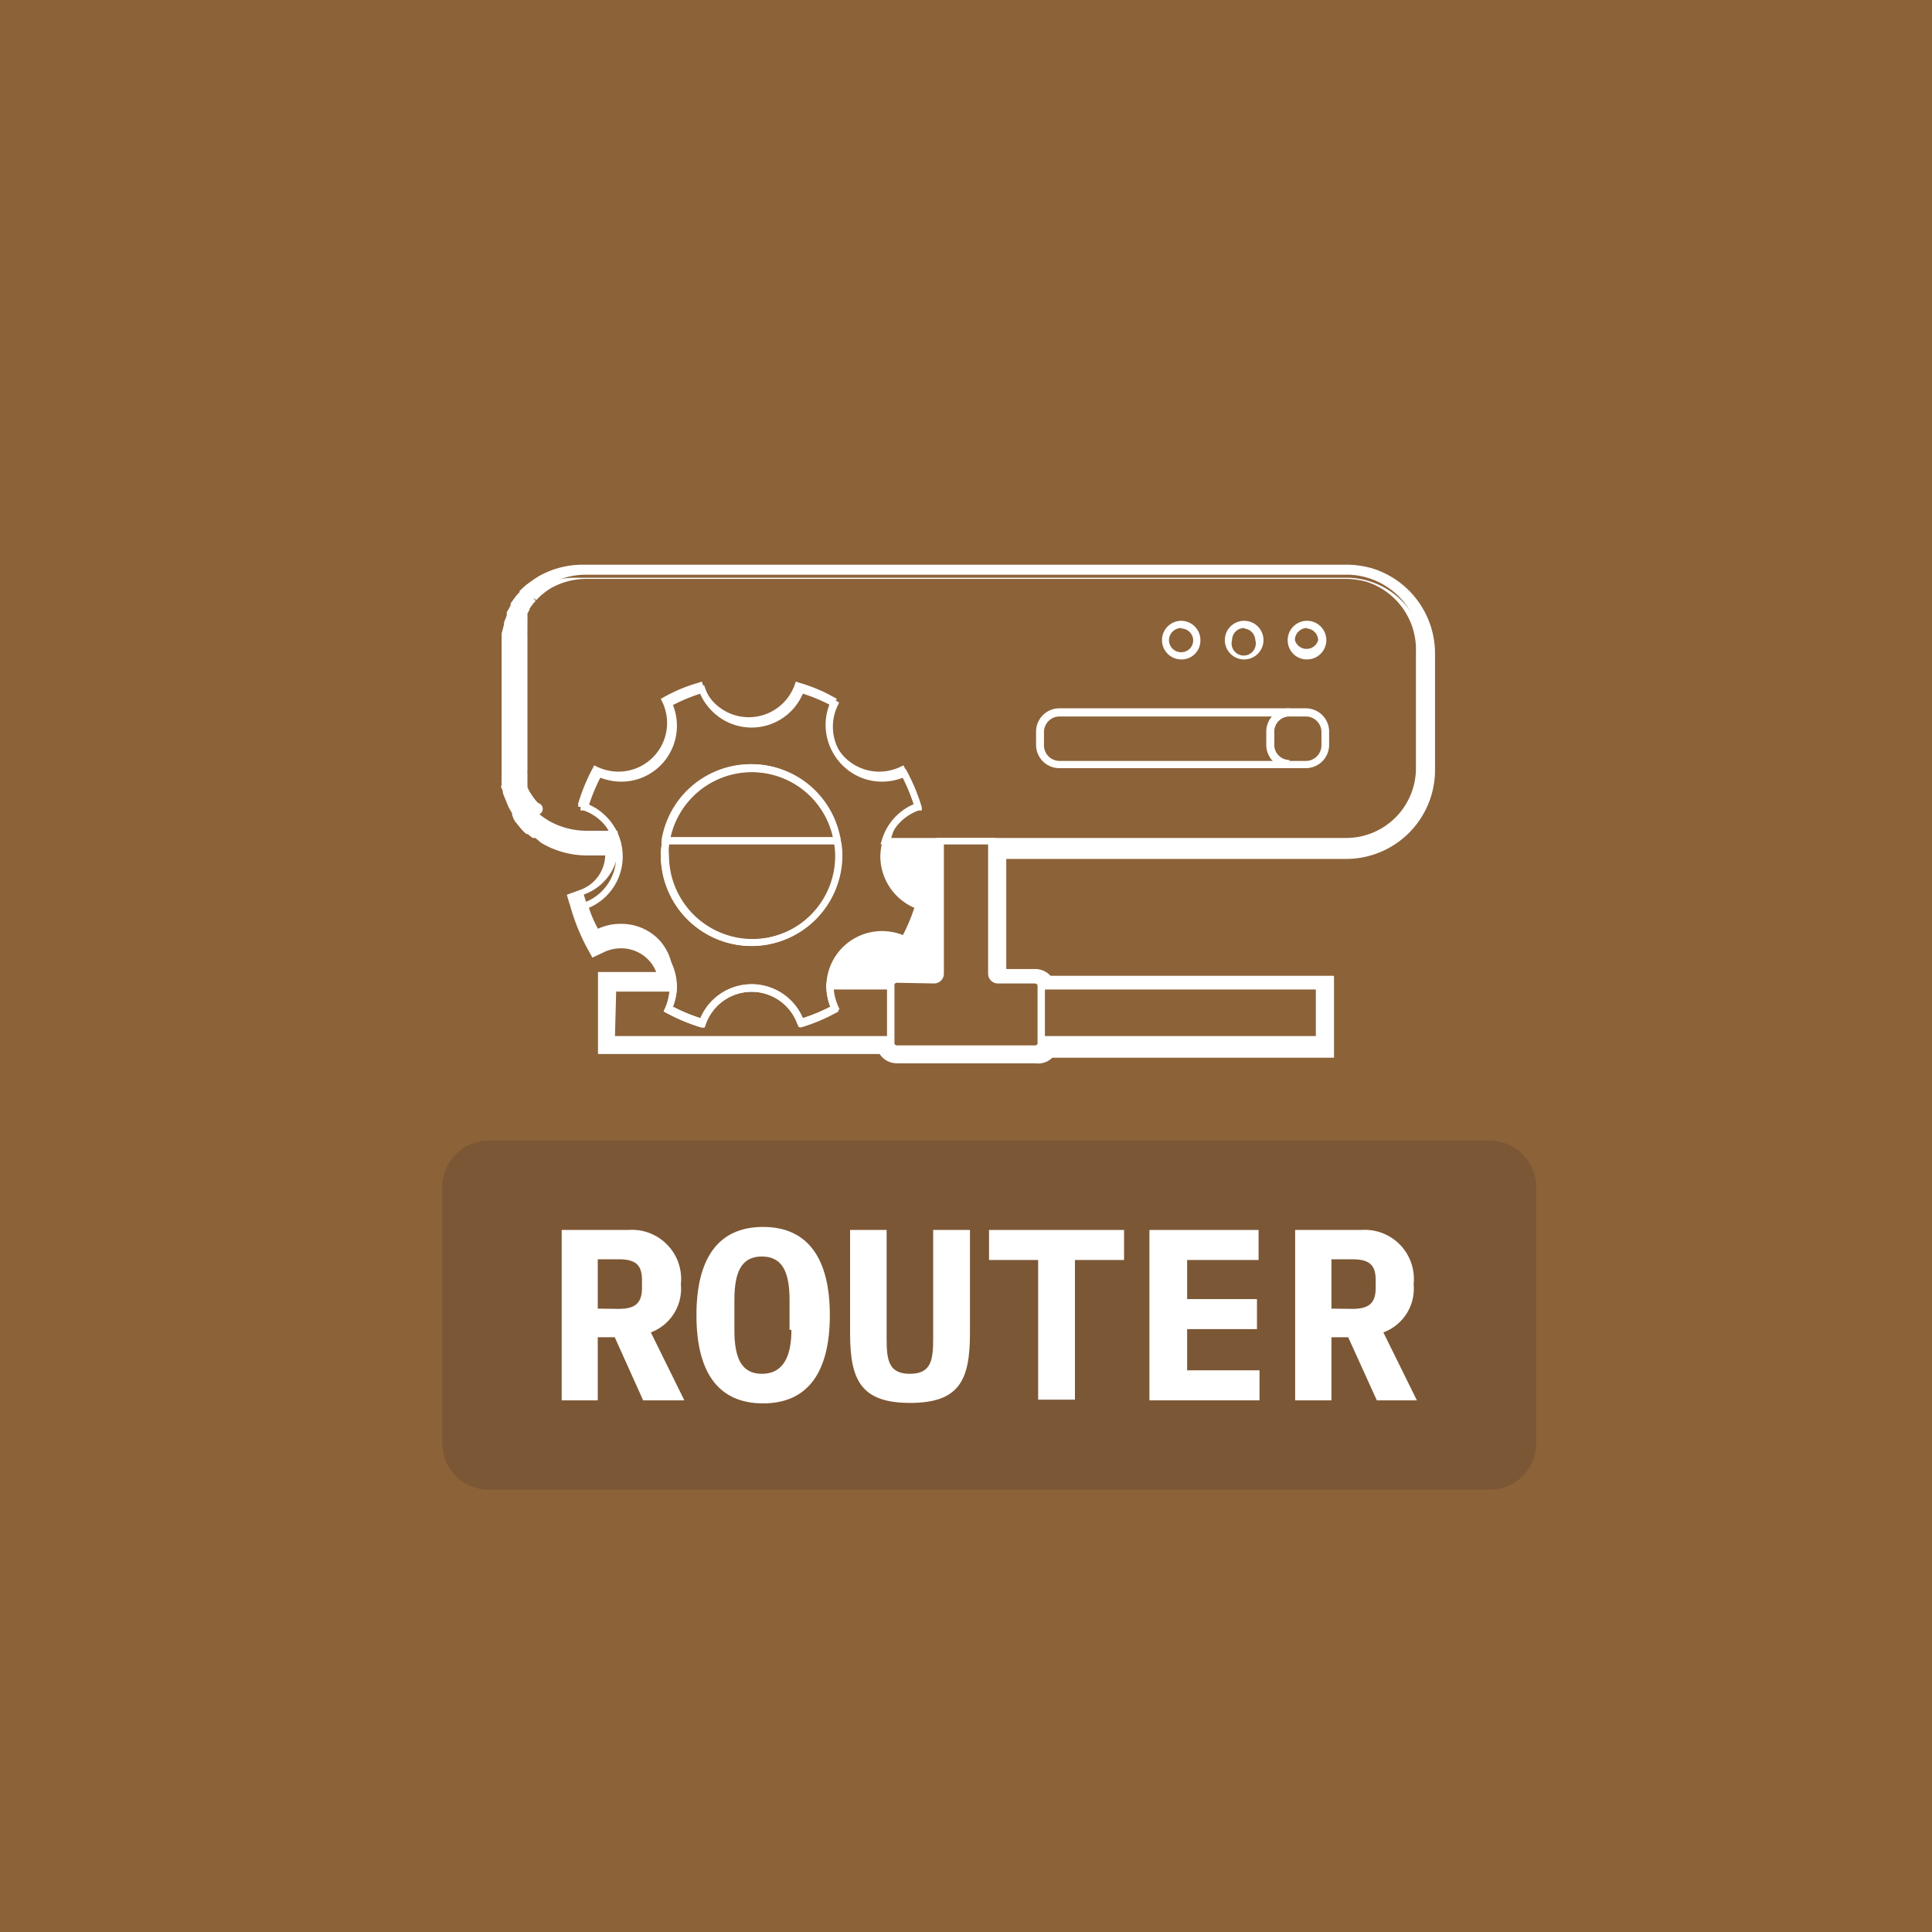 <svg xmlns="http://www.w3.org/2000/svg" viewBox="0 0 83 83"><defs><style>.cls-1,.cls-4{isolation:isolate;}.cls-2{fill:#8c6239;}.cls-3{fill:#fff;}.cls-4{fill:#231f20;opacity:0.15;}.cls-5{mix-blend-mode:overlay;}</style></defs><g class="cls-1"><g id="Layer_1" data-name="Layer 1"><rect class="cls-2" width="83" height="83"/><path class="cls-3" d="M50.75,28.33a.83.83,0,1,1,0-1.66.83.83,0,0,1,.82.83A.81.81,0,0,1,50.75,28.33Zm0-1.35a.53.53,0,0,0-.53.52.52.52,0,0,0,.53.52.51.51,0,0,0,.51-.52A.52.52,0,0,0,50.75,27Z"/><path class="cls-3" d="M53.45,28.33a.83.83,0,1,1,.83-.83A.83.83,0,0,1,53.45,28.33Zm0-1.35a.52.52,0,0,0-.52.52.52.52,0,1,0,1,0A.53.53,0,0,0,53.45,27Z"/><path class="cls-3" d="M56.15,28.33a.82.82,0,0,1-.83-.83.83.83,0,1,1,.83.83Zm0-1.35a.52.52,0,0,0-.52.52.52.52,0,0,0,1,0A.52.52,0,0,0,56.15,27Z"/><path class="cls-3" d="M55.4,33H45.51a1,1,0,0,1-1-1v-.57a1,1,0,0,1,1-1H55.4v.31a.66.66,0,0,0-.66.67v.57a.66.66,0,0,0,.66.67Zm-9.89-2.22a.67.67,0,0,0-.66.67v.57a.67.67,0,0,0,.66.67h9.18a1,1,0,0,1-.26-.67v-.57a1,1,0,0,1,.26-.67Z"/><path class="cls-3" d="M56.1,33h-.7a1,1,0,0,1-1-1v-.57a1,1,0,0,1,1-1h.7a1,1,0,0,1,1,1v.57A1,1,0,0,1,56.1,33Zm-.7-2.22a.66.66,0,0,0-.66.67v.57a.66.66,0,0,0,.66.67h.7a.67.67,0,0,0,.67-.67v-.57a.67.67,0,0,0-.67-.67Z"/><path class="cls-3" d="M39.47,38.86a7.34,7.34,0,0,1-.61,1.47,2.26,2.26,0,0,0-2.55.44,2.23,2.23,0,0,0-.65,1.61h2.61v0a.26.26,0,0,1,.26-.27h1.6a.25.25,0,0,0,.26-.26V36.12H38.07a2.18,2.18,0,0,0-.09.63A2.22,2.22,0,0,0,39.47,38.86Z"/><path class="cls-3" d="M38.42,44.82H26.16V42.23h2.92v.15a2.54,2.54,0,0,1-.17.87,7.54,7.54,0,0,0,1.18.49,2.39,2.39,0,0,1,4.4,0,7.54,7.54,0,0,0,1.18-.49,2.54,2.54,0,0,1-.17-.87v-.15h2.92Zm-12-.31H38.11v-2H35.82a2.26,2.26,0,0,0,.19.72l.06.13-.13.07a7.7,7.7,0,0,1-1.49.62l-.14,0L34.26,44a2.09,2.09,0,0,0-3.94,0l-.05.14-.14,0a8,8,0,0,1-1.49-.62l-.13-.07.06-.13a2.26,2.26,0,0,0,.19-.72H26.47Z"/><path class="cls-3" d="M56.84,44.82H44.58V42.23H56.84Zm-12-.31H56.53v-2H44.89Z"/><path class="cls-3" d="M44.47,45.22H38.53a.42.42,0,0,1-.42-.42V42.38a.43.43,0,0,1,.42-.44h1.6a.11.11,0,0,0,.11-.11V36h2.52v5.87a.11.11,0,0,0,.11.11h1.6a.42.42,0,0,1,.42.42V44.8A.42.42,0,0,1,44.47,45.22Zm-5.94-3a.11.11,0,0,0-.11.11V44.8a.11.11,0,0,0,.11.11h5.94a.11.11,0,0,0,.11-.11V42.38a.12.12,0,0,0-.11-.13h-1.6a.42.42,0,0,1-.42-.42V36.27h-1.9v5.56a.42.42,0,0,1-.42.42Z"/><path class="cls-3" d="M57.83,36.27h-20l.06-.2a2.42,2.42,0,0,1,1.36-1.52,8,8,0,0,0-.49-1.18,2.48,2.48,0,0,1-.9.17,2.38,2.38,0,0,1-1.69-.7,2.41,2.41,0,0,1-.53-2.59,7.31,7.31,0,0,0-1.18-.49,2.39,2.39,0,0,1-4.4,0,7.31,7.31,0,0,0-1.18.49,2.41,2.41,0,0,1-.53,2.59,2.38,2.38,0,0,1-1.69.7,2.48,2.48,0,0,1-.9-.17,8,8,0,0,0-.49,1.18,2.42,2.42,0,0,1,1.36,1.52l.06.2H25.17a3.33,3.33,0,0,1-1.7-.47l-.25-.16,0,0a1.74,1.74,0,0,1-.22-.18l0,0-.12-.12-.1-.1L22.55,35a.19.19,0,0,0,0-.06,2.43,2.43,0,0,1-.14-.2l0,0s0,0,0,0l-.11-.18a.25.25,0,0,0,0-.07.05.05,0,0,0,0,0,1.12,1.12,0,0,1,0-.13l-.05-.12,0-.07L22,34s0-.08,0-.13a.86.86,0,0,1,0-.13,1.67,1.67,0,0,1-.05-.18s0-.12,0-.19,0,0,0-.05,0,0,0-.08,0-.22,0-.33v-5c0-.11,0-.23,0-.34s0-.05,0-.07a.08.08,0,0,0,0,0,1.24,1.24,0,0,1,0-.22,1,1,0,0,1,0-.15l0-.17a.47.47,0,0,1,0-.09l0-.06a.92.92,0,0,0,0-.09l.05-.12a.3.3,0,0,0,0-.1s0,0,0-.05a.56.56,0,0,1,0-.08c0-.05.06-.11.09-.17l0,0,0-.07.1-.13,0,0,0-.05.06-.07.12-.14,0,0c.06-.07.12-.12.19-.19l0,0,.05,0,.16-.13,0,0,.2-.13,0,0a3.39,3.39,0,0,1,1.71-.47H57.83a3.3,3.3,0,0,1,1,.15,3.34,3.34,0,0,1,2.36,3.21v5a3.38,3.38,0,0,1-1.75,2.95A3.33,3.33,0,0,1,57.83,36.27ZM38.29,36H57.83a3,3,0,0,0,3-3v-5A3.06,3.06,0,0,0,58.73,25a3.38,3.38,0,0,0-.9-.13H25.17a3.1,3.1,0,0,0-1.54.42l0,0-.19.13h0l-.15.12-.07.06-.18.18-.13-.09.1.13-.12.13,0,0a.18.18,0,0,1-.05.07v0l-.09.13a.09.09,0,0,0,0,.05l0,0a1.14,1.14,0,0,0-.09.16l0,.05,0,.06a.31.31,0,0,1,0,.09l0,.09,0,.1,0,0,0,.08a1.21,1.21,0,0,0,0,.14l0,.15a1.35,1.35,0,0,0,0,.18s0,.06,0,.08,0,0,0,0,0,.2,0,.31v5c0,.1,0,.2,0,.3s0,0,0,0,0,.05,0,.07a.84.84,0,0,0,0,.18l0,.13v0l0,.11a.81.81,0,0,0,0,.11l0,.05a.94.94,0,0,1,0,.09l0,.08.05.12s0,0,0,0a.08.08,0,0,0,0,0,1,1,0,0,0,.1.17l0,0,0,0,.12.18a.26.26,0,0,1,.06.08l.13.14A.15.15,0,0,1,23,35l0,0,.12.11,0,0,.2.15,0,0a1.64,1.64,0,0,0,.22.14,3,3,0,0,0,1.55.43h1.12a2.06,2.06,0,0,0-1.23-1.17l-.14,0,0-.14a8,8,0,0,1,.62-1.51l.07-.13.14.07a2.15,2.15,0,0,0,.9.2,2.09,2.09,0,0,0,1.88-3l-.06-.13.13-.07a6.78,6.78,0,0,1,1.49-.62l.14-.05.05.14a2.09,2.09,0,0,0,3.94,0l.05-.14.14.05a6.78,6.78,0,0,1,1.49.62l.13.07-.06.13a2.09,2.09,0,0,0,1.88,3,2.15,2.15,0,0,0,.9-.2l.14-.07.07.13a8,8,0,0,1,.62,1.51l0,.14-.14,0A2.06,2.06,0,0,0,38.29,36Z"/><path class="cls-3" d="M34.31,44.12,34.26,44a2.09,2.09,0,0,0-3.94,0l-.05.14-.14,0a8,8,0,0,1-1.49-.62l-.13-.07.06-.13a2.4,2.4,0,0,0,.2-.88,2.09,2.09,0,0,0-3-1.91l-.14.06-.07-.12a8.05,8.05,0,0,1-.62-1.5l0-.14.14-.05a2.1,2.1,0,0,0,1.39-2,2.17,2.17,0,0,0-.09-.59,2.07,2.07,0,0,0-1.3-1.37l-.14,0,0-.14a8,8,0,0,1,.62-1.51l.07-.13.14.07a2.15,2.15,0,0,0,.9.2,2.09,2.09,0,0,0,1.88-3l-.06-.13.13-.07a6.78,6.78,0,0,1,1.49-.62l.14-.05.05.14a2.09,2.09,0,0,0,3.94,0l.05-.14.14.05a6.78,6.78,0,0,1,1.49.62l.13.07-.06.13a2.09,2.09,0,0,0,1.88,3,2.15,2.15,0,0,0,.9-.2l.14-.07.07.13a8,8,0,0,1,.62,1.51l0,.14-.14,0a2.09,2.09,0,0,0-1.3,1.37,2.06,2.06,0,0,0-.09.59,2.1,2.1,0,0,0,1.39,2l.14.05,0,.14a8.05,8.05,0,0,1-.62,1.5l-.07.12-.14-.06a2.09,2.09,0,0,0-3,1.91,2.4,2.4,0,0,0,.2.88l.06.13-.13.07a7.7,7.7,0,0,1-1.49.62Zm-5.4-.87a7.54,7.54,0,0,0,1.18.49,2.39,2.39,0,0,1,4.4,0,7.54,7.54,0,0,0,1.18-.49,2.54,2.54,0,0,1-.17-.87A2.39,2.39,0,0,1,37.9,40a2.47,2.47,0,0,1,.89.17A7.43,7.43,0,0,0,39.28,39a2.42,2.42,0,0,1-1.46-2.21,2.73,2.73,0,0,1,.1-.68,2.42,2.42,0,0,1,1.36-1.52,8,8,0,0,0-.49-1.18,2.48,2.48,0,0,1-.9.17,2.38,2.38,0,0,1-1.69-.7,2.41,2.41,0,0,1-.53-2.59,7.31,7.31,0,0,0-1.18-.49,2.39,2.39,0,0,1-4.4,0,7.31,7.31,0,0,0-1.18.49,2.41,2.41,0,0,1-.53,2.59,2.38,2.38,0,0,1-1.69.7,2.48,2.48,0,0,1-.9-.17,8,8,0,0,0-.49,1.18,2.4,2.4,0,0,1,0,4.41,7.43,7.43,0,0,0,.49,1.17,2.47,2.47,0,0,1,.89-.17,2.39,2.39,0,0,1,2.4,2.42A2.54,2.54,0,0,1,28.91,43.25Zm3.38-2.61a3.9,3.9,0,0,1-3.9-3.89,3.23,3.23,0,0,1,.07-.66,3.88,3.88,0,0,1,7.66,0,3.16,3.16,0,0,1,.07.66A3.9,3.9,0,0,1,32.29,40.64Zm0-7.48a3.58,3.58,0,0,0-3.53,3,3.49,3.49,0,0,0-.06.61,3.59,3.59,0,0,0,7.18,0,3.4,3.4,0,0,0-.06-.61A3.58,3.58,0,0,0,32.29,33.16Z"/><path class="cls-3" d="M32.29,40.64a3.9,3.9,0,0,1-3.9-3.89,3.23,3.23,0,0,1,.07-.66l0-.13H36.1l0,.13a3.16,3.16,0,0,1,.07.66A3.9,3.9,0,0,1,32.29,40.64Zm-3.55-4.37a2.74,2.74,0,0,0,0,.48,3.59,3.59,0,0,0,7.18,0,4.23,4.23,0,0,0,0-.48Z"/><path class="cls-3" d="M44.47,45.68H38.53a.88.88,0,0,1-.74-.4H25.69V41.76h2.5a1.54,1.54,0,0,0-.36-.55,1.62,1.62,0,0,0-1.15-.47,1.69,1.69,0,0,0-.7.15l-.53.25-.28-.51A9,9,0,0,1,24.52,39l-.17-.56.55-.2A1.62,1.62,0,0,0,26,36.75h-.81a3.86,3.86,0,0,1-1.94-.54L23,36,22.88,36l-.21-.17-.06,0-.13-.12-.1-.11-.26-.32A1.17,1.17,0,0,1,22,35h0l0-.06,0,0-.12-.21a.89.89,0,0,1-.05-.1l-.18-.44a.88.88,0,0,1-.05-.15s0-.11-.05-.17,0-.11,0-.18a1.19,1.19,0,0,1,0-.24v0a.43.43,0,0,1,0-.12c0-.13,0-.25,0-.37v-5c0-.13,0-.25,0-.38a.59.59,0,0,1,0-.13v0c0-.07,0-.15,0-.24l.05-.17a1.08,1.08,0,0,1,.05-.19l0-.1.12-.31s0,0,0-.06l0-.07a.75.75,0,0,1,.08-.14s.06-.11.09-.17l0,0a.22.22,0,0,1,0-.08l.1-.14.14-.19.14-.15,0-.05.19-.18,0,0,.08-.07.19-.14.1-.07a1,1,0,0,1,.15-.1l.09-.06a3.82,3.82,0,0,1,1.91-.51H57.83a4,4,0,0,1,1.13.16,3.83,3.83,0,0,1,2.69,3.66v5a3.82,3.82,0,0,1-3.82,3.82H43.23v4.73h1.25a.89.89,0,0,1,.65.29H57.31v3.52H45.21A.88.88,0,0,1,44.47,45.68Zm-18.16-1h11.9l.07.22a.27.27,0,0,0,.25.18h5.94a.27.27,0,0,0,.25-.18l.07-.22h11.9V42.38H44.79l-.09-.15a.27.27,0,0,0-.23-.14H42.6v-6H57.83a3.2,3.2,0,0,0,3.2-3.2v-5a3.2,3.2,0,0,0-2.25-3.06,3.08,3.08,0,0,0-1-.14H25.17a3.17,3.17,0,0,0-1.6.43l-.07,0-.16.11-.06,0-.15.13-.08.06-.18.18-.05.05-.11.13-.12.15a.49.49,0,0,0-.07.11l0,0a.1.1,0,0,0,0,.05l0,0a.56.56,0,0,0-.07.13l0,0-.05.09v0l0,.09-.05.12a.25.25,0,0,1,0,.09v.05a.24.24,0,0,1,0,.07v0l0,.14,0,.15a.81.81,0,0,0,0,.2v.05a.23.23,0,0,0,0,.07c0,.11,0,.22,0,.33v5c0,.11,0,.21,0,.32a.13.13,0,0,0,0,.06v0a1.09,1.09,0,0,0,0,.17v0l0,.14,0,.15,0,.11,0,.07a.08.08,0,0,1,0,.06l0,.07.09.2,0,0,.11.19,0,.07.12.17.06.07.24.28.12.11,0,0,.21.17,0,0,.24.16a3.31,3.31,0,0,0,1.63.45h1.35l.05.25a2.87,2.87,0,0,1,0,.38,2.23,2.23,0,0,1-1.49,2.11h0a7.49,7.49,0,0,0,.61,1.47h0a2.28,2.28,0,0,1,1-.21,2.24,2.24,0,0,1,1.59.65A2.2,2.2,0,0,1,28.9,42l.05.35H26.31Z"/><path class="cls-3" d="M36.16,36.27H28.42l0-.18a3.88,3.88,0,0,1,7.66,0ZM28.8,36h7a3.58,3.58,0,0,0-7,0Z"/><path class="cls-4" d="M66,62a2,2,0,0,1-2,2H21a2,2,0,0,1-2-2V51a2,2,0,0,1,2-2H64a2,2,0,0,1,2,2Z"/><g class="cls-5"><path class="cls-3" d="M25.68,60.16H24.13V52.84H27a2.11,2.11,0,0,1,2.25,2.33,2,2,0,0,1-1.29,2.07l1.44,2.92H27.63l-1.22-2.71h-.73Zm.9-3.93c.74,0,1-.27,1-.91V55c0-.64-.25-.9-1-.9h-.9v2.12Z"/><path class="cls-3" d="M29.92,56.5c0-2.39.9-3.79,2.86-3.79s2.87,1.4,2.87,3.79-.9,3.79-2.87,3.79S29.92,58.89,29.92,56.5Zm4,.63V55.86c0-1.18-.29-1.88-1.19-1.88s-1.18.7-1.18,1.88v1.28c0,1.18.29,1.88,1.18,1.88S34,58.32,34,57.13Z"/><path class="cls-3" d="M38.09,52.84v4.64c0,.93.07,1.54,1,1.54s1-.61,1-1.54V52.84h1.58v4.43c0,2-.44,3-2.57,3s-2.58-1-2.58-3V52.84Z"/><path class="cls-3" d="M46.18,54.13v6H44.6v-6H42.49V52.84h5.8v1.29Z"/><path class="cls-3" d="M49.38,60.16V52.84h4.69v1.29H51v1.68h3V57.1H51v1.77h3.11v1.29Z"/><path class="cls-3" d="M57.2,60.16H55.64V52.84h2.84a2.11,2.11,0,0,1,2.25,2.33,2,2,0,0,1-1.3,2.07l1.44,2.92H59.15l-1.23-2.71H57.2Zm.9-3.93c.74,0,1-.27,1-.91V55c0-.64-.25-.9-1-.9h-.9v2.12Z"/></g></g></g></svg>